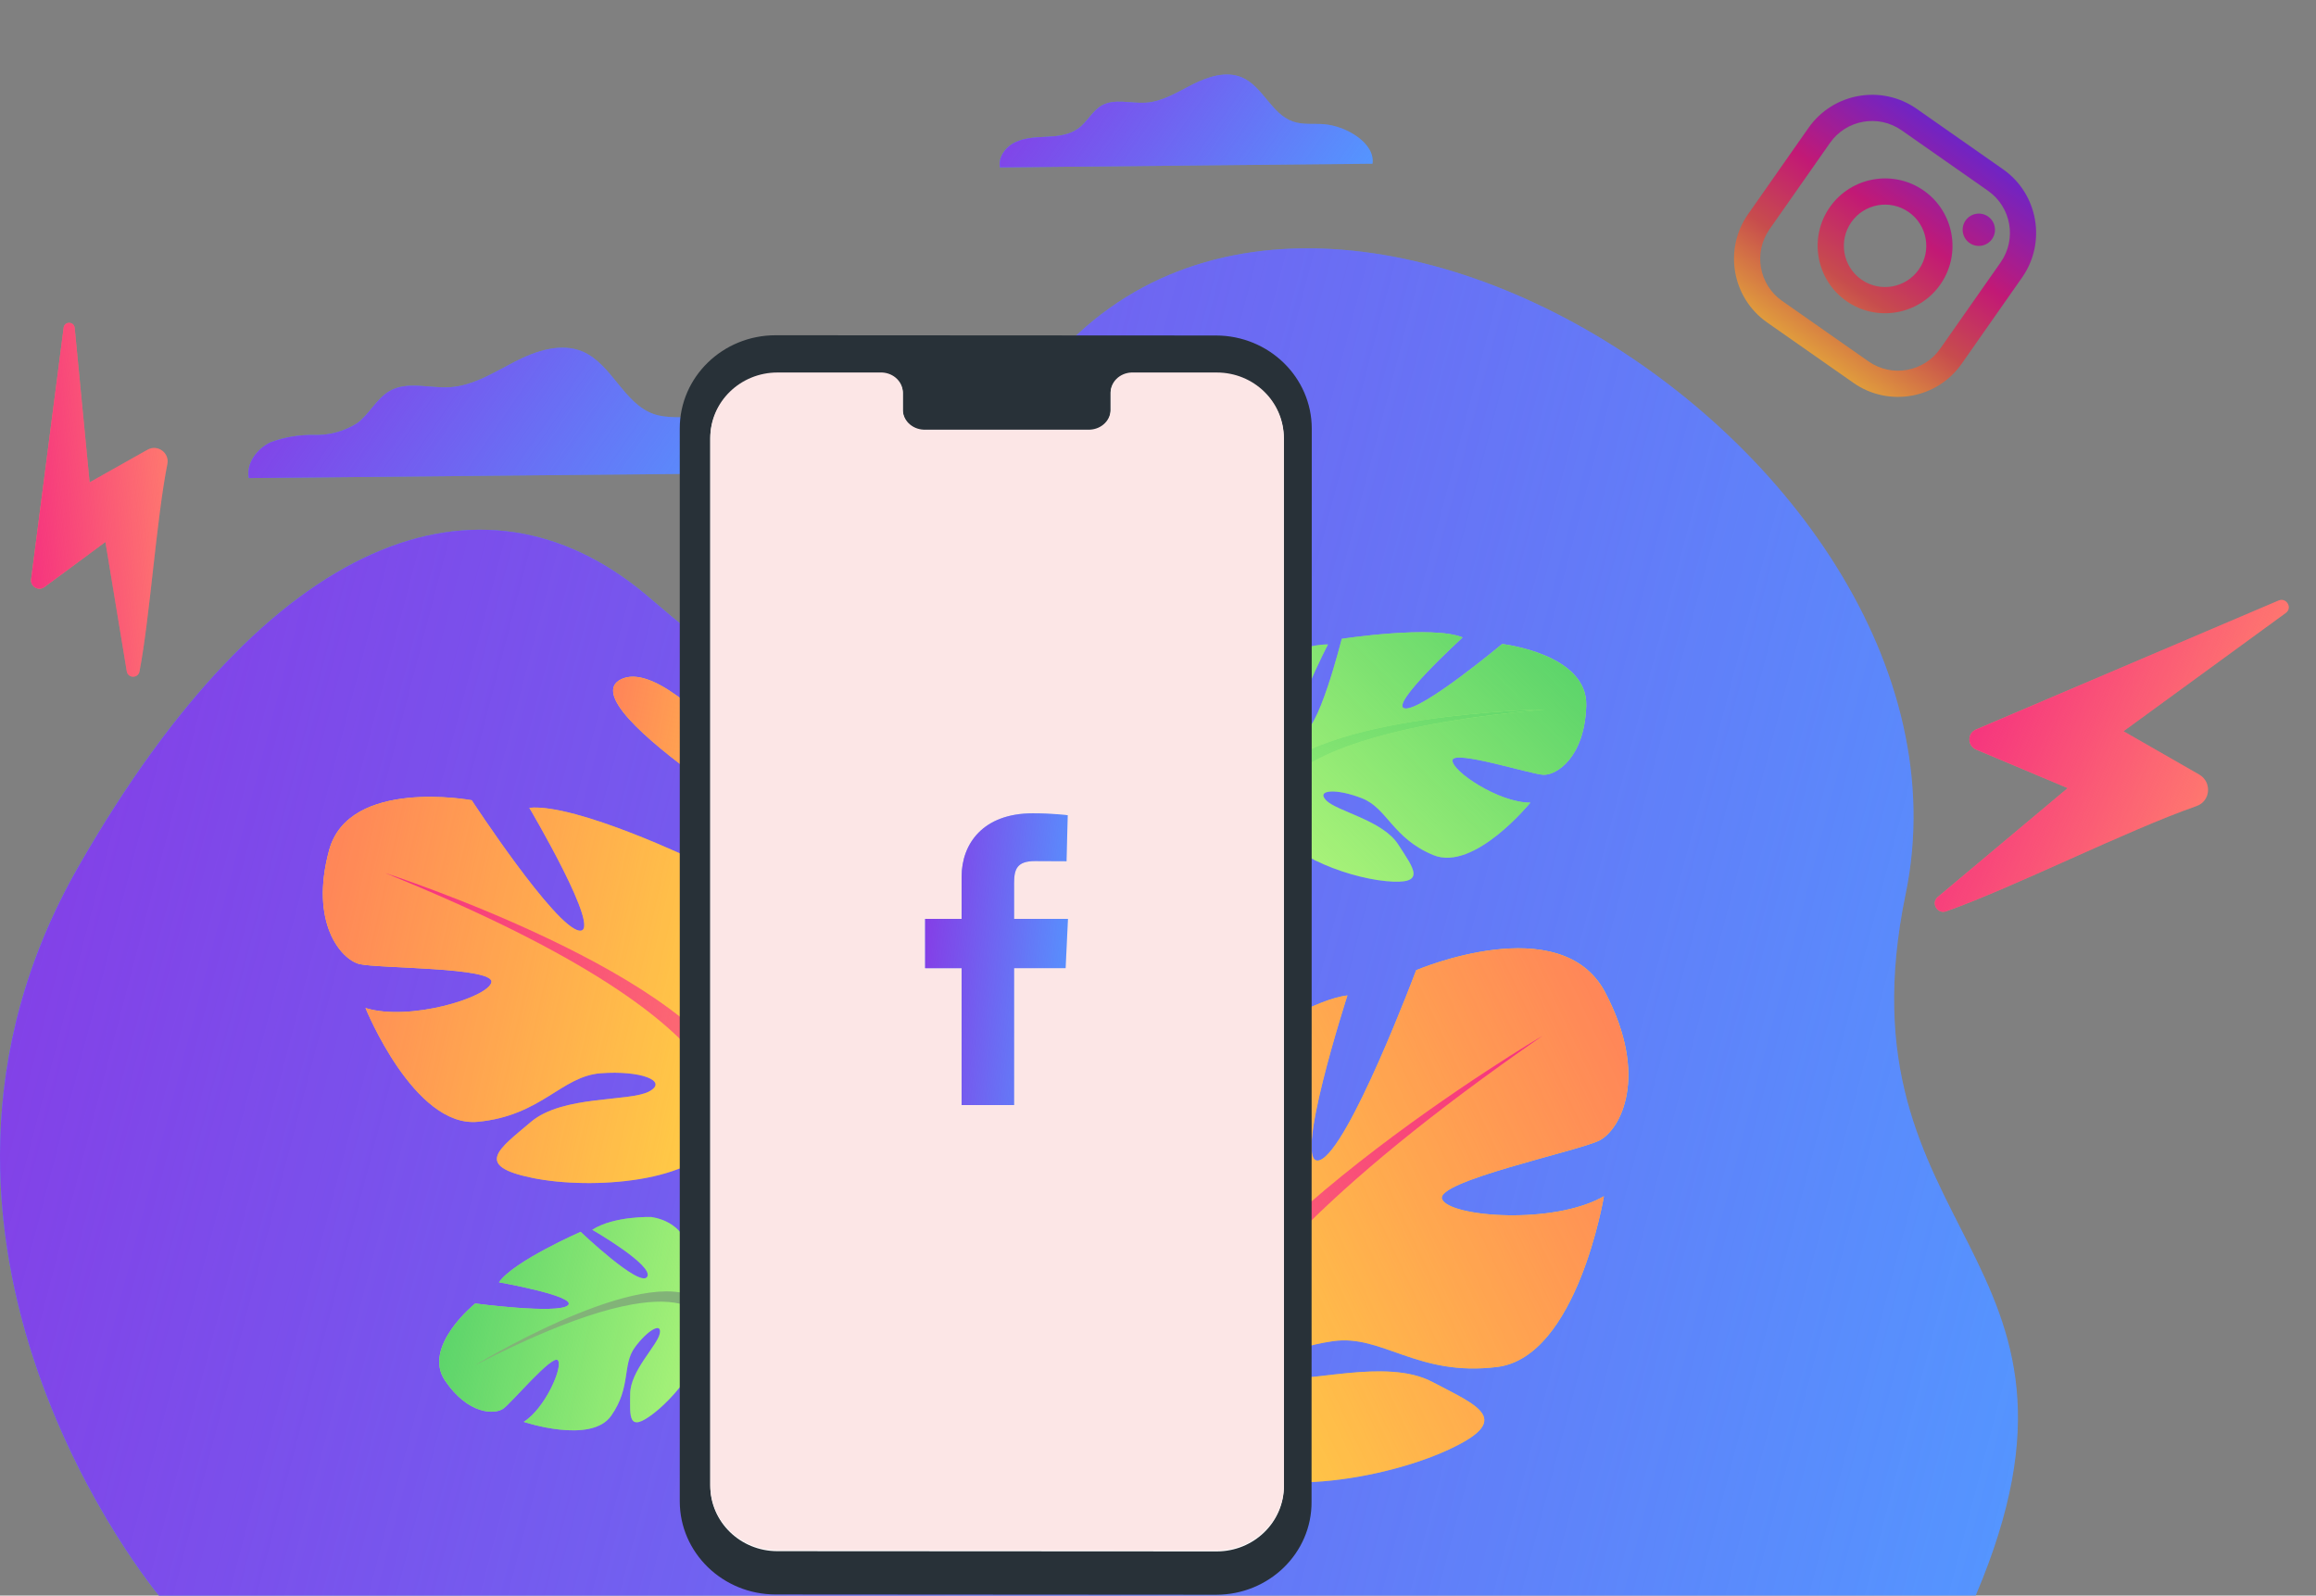 <svg width="373" height="257" viewBox="0 0 373 257" fill="none" xmlns="http://www.w3.org/2000/svg">
<rect x="0" y="0" width="373" height="257" fill="#808080" stroke="none"/>
<path fill-rule="evenodd" clip-rule="evenodd" d="M25.601 257C25.601 257 -22.027 200.119 12.643 139.569C43.403 85.844 77.489 73.805 103.802 95.607C115.008 104.893 133.499 125.584 161.001 70.917C198.503 -3.634 322.015 70.919 306.913 143.993C295.441 199.498 341.822 201.516 318.19 257H25.601Z" fill="#5496FF"/>
<path fill-rule="evenodd" clip-rule="evenodd" d="M25.601 257C25.601 257 -22.027 200.119 12.643 139.569C43.403 85.844 77.489 73.805 103.802 95.607C115.008 104.893 133.499 125.584 161.001 70.917C198.503 -3.634 322.015 70.919 306.913 143.993C295.441 199.498 341.822 201.516 318.19 257H25.601Z" fill="url(#paint0_linear_14378_45491)"/>
<path fill-rule="evenodd" clip-rule="evenodd" d="M133.027 138.747C133.027 138.747 109.332 105.019 100.072 109.391C90.812 113.764 133.027 138.747 133.027 138.747Z" fill="#FFDF40"/>
<path fill-rule="evenodd" clip-rule="evenodd" d="M133.027 138.747C133.027 138.747 109.332 105.019 100.072 109.391C90.812 113.764 133.027 138.747 133.027 138.747Z" fill="url(#paint1_linear_14378_45491)"/>
<path fill-rule="evenodd" clip-rule="evenodd" d="M111.486 208.731C111.486 208.731 113.764 197.447 104.918 196.029C104.918 196.029 98.919 195.818 95.387 198.081C95.387 198.081 105.419 203.873 104.226 205.673C103.033 207.473 93.513 198.413 93.513 198.413C93.513 198.413 82.758 203.123 80.358 206.536C80.358 206.536 93.066 208.799 91.467 210.25C89.868 211.702 76.534 209.959 76.534 209.959C76.534 209.959 67.942 216.88 71.684 222.389C75.426 227.899 79.697 227.859 81.049 226.901C82.401 225.944 89.019 218.034 89.86 219.11C90.702 220.186 87.79 226.864 84.345 229.026C84.345 229.026 95.163 232.669 98.422 228.052C101.68 223.436 100.173 219.847 102.239 217.03C104.304 214.214 106.674 212.895 106.25 214.827C105.827 216.758 101.51 220.818 101.491 224.509C101.472 228.2 101.106 230.888 105.322 227.624C109.538 224.359 115.139 216.811 113.312 212.772C111.486 208.731 111.486 208.731 111.486 208.731Z" fill="#AFF57A"/>
<path fill-rule="evenodd" clip-rule="evenodd" d="M111.486 208.731C111.486 208.731 113.764 197.447 104.918 196.029C104.918 196.029 98.919 195.818 95.387 198.081C95.387 198.081 105.419 203.873 104.226 205.673C103.033 207.473 93.513 198.413 93.513 198.413C93.513 198.413 82.758 203.123 80.358 206.536C80.358 206.536 93.066 208.799 91.467 210.25C89.868 211.702 76.534 209.959 76.534 209.959C76.534 209.959 67.942 216.88 71.684 222.389C75.426 227.899 79.697 227.859 81.049 226.901C82.401 225.944 89.019 218.034 89.86 219.11C90.702 220.186 87.79 226.864 84.345 229.026C84.345 229.026 95.163 232.669 98.422 228.052C101.68 223.436 100.173 219.847 102.239 217.03C104.304 214.214 106.674 212.895 106.25 214.827C105.827 216.758 101.51 220.818 101.491 224.509C101.472 228.2 101.106 230.888 105.322 227.624C109.538 224.359 115.139 216.811 113.312 212.772C111.486 208.731 111.486 208.731 111.486 208.731Z" fill="url(#paint2_linear_14378_45491)"/>
<path fill-rule="evenodd" clip-rule="evenodd" d="M76.438 219.939C76.438 219.939 101.671 204.538 111.487 208.731C111.487 208.731 114.854 211.799 120.649 213.069L122.173 214.378C122.173 214.378 115.071 212.163 113.313 212.772C113.313 212.772 110.709 202.237 76.438 219.939Z" fill="#82B378"/>
<path fill-rule="evenodd" clip-rule="evenodd" d="M119.211 175.802C119.211 175.802 137.534 165.541 128.983 151.615C128.983 151.615 122.142 143.064 114.813 140.865C114.813 140.865 118.722 161.632 114.813 162.12C110.904 162.609 112.126 138.666 112.126 138.666C112.126 138.666 92.825 129.383 85.251 130.115C85.251 130.115 97.223 150.393 93.314 149.905C89.405 149.416 75.967 128.894 75.967 128.894C75.967 128.894 56.178 125.228 53.002 136.956C49.826 148.683 54.956 154.547 57.888 155.279C60.82 156.012 79.632 155.768 79.144 158.211C78.655 160.654 65.951 164.563 58.865 162.365C58.865 162.365 66.684 181.665 76.945 180.688C87.206 179.711 90.382 173.359 96.734 172.87C103.086 172.381 107.728 174.091 104.552 175.802C101.376 177.512 90.626 176.361 85.496 180.723C80.365 185.085 76.212 187.773 85.74 189.727C95.268 191.682 112.37 190.46 115.79 183.131C119.211 175.802 119.211 175.802 119.211 175.802Z" fill="#FFDF40"/>
<path fill-rule="evenodd" clip-rule="evenodd" d="M119.211 175.802C119.211 175.802 137.534 165.541 128.983 151.615C128.983 151.615 122.142 143.064 114.813 140.865C114.813 140.865 118.722 161.632 114.813 162.12C110.904 162.609 112.126 138.666 112.126 138.666C112.126 138.666 92.825 129.383 85.251 130.115C85.251 130.115 97.223 150.393 93.314 149.905C89.405 149.416 75.967 128.894 75.967 128.894C75.967 128.894 56.178 125.228 53.002 136.956C49.826 148.683 54.956 154.547 57.888 155.279C60.82 156.012 79.632 155.768 79.144 158.211C78.655 160.654 65.951 164.563 58.865 162.365C58.865 162.365 66.684 181.665 76.945 180.688C87.206 179.711 90.382 173.359 96.734 172.87C103.086 172.381 107.728 174.091 104.552 175.802C101.376 177.512 90.626 176.361 85.496 180.723C80.365 185.085 76.212 187.773 85.74 189.727C95.268 191.682 112.37 190.46 115.79 183.131C119.211 175.802 119.211 175.802 119.211 175.802Z" fill="url(#paint3_linear_14378_45491)"/>
<path fill-rule="evenodd" clip-rule="evenodd" d="M62.041 140.625C62.041 140.625 113.347 157.238 119.21 175.806C119.21 175.806 118.966 184.112 124.096 193.641V197.305C124.096 197.305 118.722 184.845 115.79 183.135C115.79 183.135 127.272 167.011 62.041 140.625Z" fill="#FF7C6E"/>
<path fill-rule="evenodd" clip-rule="evenodd" d="M62.041 140.625C62.041 140.625 113.347 157.238 119.21 175.806C119.21 175.806 118.966 184.112 124.096 193.641V197.305C124.096 197.305 118.722 184.845 115.79 183.135C115.79 183.135 127.272 167.011 62.041 140.625Z" fill="url(#paint4_linear_14378_45491)"/>
<path fill-rule="evenodd" clip-rule="evenodd" d="M203.929 125.983C203.929 125.983 193.901 115.515 202.354 108.046C202.354 108.046 208.594 103.779 213.875 103.805C213.875 103.805 207.108 116.727 209.59 117.837C212.072 118.948 216.093 102.896 216.093 102.896C216.093 102.896 230.706 100.658 235.559 102.671C235.559 102.671 223.567 113.642 226.245 114.107C228.925 114.574 241.933 103.735 241.933 103.735C241.933 103.735 255.737 105.307 255.469 113.689C255.201 122.071 250.631 124.906 248.548 124.799C246.465 124.692 234.095 120.737 233.925 122.449C233.756 124.161 241.354 129.302 246.475 129.28C246.475 129.28 237.422 140.445 230.845 137.73C224.268 135.016 223.453 130.183 219.357 128.579C215.263 126.975 211.854 127.169 213.605 128.938C215.357 130.707 222.686 132.117 225.193 136.03C227.7 139.943 229.9 142.555 223.216 141.924C216.532 141.293 205.488 137.038 204.709 131.511C203.929 125.983 203.929 125.983 203.929 125.983Z" fill="#AFF57A"/>
<path fill-rule="evenodd" clip-rule="evenodd" d="M203.929 125.983C203.929 125.983 193.901 115.515 202.354 108.046C202.354 108.046 208.594 103.779 213.875 103.805C213.875 103.805 207.108 116.727 209.59 117.837C212.072 118.948 216.093 102.896 216.093 102.896C216.093 102.896 230.706 100.658 235.559 102.671C235.559 102.671 223.567 113.642 226.245 114.107C228.925 114.574 241.933 103.735 241.933 103.735C241.933 103.735 255.737 105.307 255.469 113.689C255.201 122.071 250.631 124.906 248.548 124.799C246.465 124.692 234.095 120.737 233.925 122.449C233.756 124.161 241.354 129.302 246.475 129.28C246.475 129.28 237.422 140.445 230.845 137.73C224.268 135.016 223.453 130.183 219.357 128.579C215.263 126.975 211.854 127.169 213.605 128.938C215.357 130.707 222.686 132.117 225.193 136.03C227.7 139.943 229.9 142.555 223.216 141.924C216.532 141.293 205.488 137.038 204.709 131.511C203.929 125.983 203.929 125.983 203.929 125.983Z" fill="url(#paint5_linear_14378_45491)"/>
<path fill-rule="evenodd" clip-rule="evenodd" d="M248.763 114.277C248.763 114.277 211.544 114.9 203.93 125.975C203.93 125.975 202.416 131.507 197.107 136.762L196.369 139.183C196.369 139.183 202.429 132.04 204.71 131.503C204.71 131.503 200.38 118.543 248.763 114.277Z" fill="#AFF57A"/>
<path fill-rule="evenodd" clip-rule="evenodd" d="M248.763 114.277C248.763 114.277 211.544 114.9 203.93 125.975C203.93 125.975 202.416 131.507 197.107 136.762L196.369 139.183C196.369 139.183 202.429 132.04 204.71 131.503C204.71 131.503 200.38 118.543 248.763 114.277Z" fill="url(#paint6_linear_14378_45491)"/>
<path fill-rule="evenodd" clip-rule="evenodd" d="M187.876 225.82C187.876 225.82 162.535 218.262 169.204 198.796C169.204 198.796 175.253 186.405 183.652 181.684C183.652 181.684 184.572 208.276 189.509 207.799C194.446 207.322 186.348 178.242 186.348 178.242C186.348 178.242 207.503 161.517 217.011 160.33C217.011 160.33 207.89 188.543 212.558 186.866C217.226 185.188 228.081 156.271 228.081 156.271C228.081 156.271 251.385 146.314 258.519 159.848C265.653 173.381 260.965 181.999 257.565 183.708C254.165 185.416 230.984 190.3 232.257 193.167C233.531 196.034 250.217 197.336 258.316 192.682C258.316 192.682 254.029 218.55 241.153 220.177C228.276 221.804 222.623 214.874 214.684 216.024C206.745 217.175 201.513 220.555 205.887 221.781C210.26 223.007 223.151 218.631 230.656 222.577C238.162 226.522 244.005 228.68 232.837 233.707C221.669 238.734 200.32 241.946 194.098 233.883C187.876 225.82 187.876 225.82 187.876 225.82Z" fill="#FFDF40"/>
<path fill-rule="evenodd" clip-rule="evenodd" d="M187.876 225.82C187.876 225.82 162.535 218.262 169.204 198.796C169.204 198.796 175.253 186.405 183.652 181.684C183.652 181.684 184.572 208.276 189.509 207.799C194.446 207.322 186.348 178.242 186.348 178.242C186.348 178.242 207.503 161.517 217.011 160.33C217.011 160.33 207.89 188.543 212.558 186.866C217.226 185.188 228.081 156.271 228.081 156.271C228.081 156.271 251.385 146.314 258.519 159.848C265.653 173.381 260.965 181.999 257.565 183.708C254.165 185.416 230.984 190.3 232.257 193.167C233.531 196.034 250.217 197.336 258.316 192.682C258.316 192.682 254.029 218.55 241.153 220.177C228.276 221.804 222.623 214.874 214.684 216.024C206.745 217.175 201.513 220.555 205.887 221.781C210.26 223.007 223.151 218.631 230.656 222.577C238.162 226.522 244.005 228.68 232.837 233.707C221.669 238.734 200.32 241.946 194.098 233.883C187.876 225.82 187.876 225.82 187.876 225.82Z" fill="url(#paint7_linear_14378_45491)"/>
<path fill-rule="evenodd" clip-rule="evenodd" d="M248.422 166.844C248.422 166.844 189.963 201.393 187.876 225.822C187.876 225.822 190.465 235.961 186.787 249.081L187.797 253.584C187.797 253.584 190.967 236.794 194.098 233.885C194.098 233.885 175.546 217.238 248.422 166.844Z" fill="#FF7C6E"/>
<path fill-rule="evenodd" clip-rule="evenodd" d="M248.422 166.844C248.422 166.844 189.963 201.393 187.876 225.822C187.876 225.822 190.465 235.961 186.787 249.081L187.797 253.584C187.797 253.584 190.967 236.794 194.098 233.885C194.098 233.885 175.546 217.238 248.422 166.844Z" fill="url(#paint8_linear_14378_45491)"/>
<path d="M122.956 76.21C123.598 71.536 117.084 67.688 112.199 67.287C109.868 67.086 107.45 67.45 105.242 66.673C100.468 64.981 98.556 58.702 93.88 56.646C90.389 55.155 86.38 56.483 83 58.213C79.62 59.943 76.265 62.123 72.49 62.374C69.209 62.587 65.631 61.346 62.757 62.975C60.611 64.229 59.488 66.735 57.514 68.177C55.46 69.467 53.082 70.124 50.668 70.069C48.261 70.003 45.862 70.398 43.599 71.235C41.416 72.25 39.615 74.606 40.071 77L122.956 76.21Z" fill="#5496FF"/>
<path d="M122.956 76.21C123.598 71.536 117.084 67.688 112.199 67.287C109.868 67.086 107.45 67.45 105.242 66.673C100.468 64.981 98.556 58.702 93.88 56.646C90.389 55.155 86.38 56.483 83 58.213C79.62 59.943 76.265 62.123 72.49 62.374C69.209 62.587 65.631 61.346 62.757 62.975C60.611 64.229 59.488 66.735 57.514 68.177C55.46 69.467 53.082 70.124 50.668 70.069C48.261 70.003 45.862 70.398 43.599 71.235C41.416 72.25 39.615 74.606 40.071 77L122.956 76.21Z" fill="url(#paint9_linear_14378_45491)"/>
<path d="M221.056 26.373C221.512 23.038 216.8 20.292 213.261 20.004C211.576 19.87 209.827 20.13 208.226 19.568C204.764 18.368 203.381 13.887 199.996 12.462C197.475 11.395 194.56 12.35 192.11 13.578C189.659 14.807 187.243 16.387 184.505 16.542C182.124 16.689 179.54 15.84 177.482 16.97C175.93 17.841 175.123 19.625 173.69 20.678C172.258 21.731 170.467 21.935 168.725 22.026C166.984 22.117 165.214 22.139 163.613 22.862C162.012 23.585 160.727 25.256 161.05 26.963L221.056 26.373Z" fill="#5496FF"/>
<path d="M221.056 26.373C221.512 23.038 216.8 20.292 213.261 20.004C211.576 19.87 209.827 20.13 208.226 19.568C204.764 18.368 203.381 13.887 199.996 12.462C197.475 11.395 194.56 12.35 192.11 13.578C189.659 14.807 187.243 16.387 184.505 16.542C182.124 16.689 179.54 15.84 177.482 16.97C175.93 17.841 175.123 19.625 173.69 20.678C172.258 21.731 170.467 21.935 168.725 22.026C166.984 22.117 165.214 22.139 163.613 22.862C162.012 23.585 160.727 25.256 161.05 26.963L221.056 26.373Z" fill="url(#paint10_linear_14378_45491)"/>
<path d="M195.851 256.871L124.926 256.825C116.401 256.825 109.477 250.101 109.477 241.812V69.007C109.477 60.717 116.401 53.993 124.926 54L195.816 54.039C204.348 54.039 211.265 60.763 211.265 69.052L211.23 241.857C211.3 250.153 204.383 256.871 195.851 256.871Z" fill="#283138"/>
<path d="M195.957 60.156H182.207C181.279 60.198 180.407 60.579 179.782 61.214C179.157 61.85 178.829 62.689 178.871 63.547V65.971C178.913 66.83 178.585 67.67 177.958 68.306C177.332 68.942 176.458 69.321 175.529 69.362H148.739C147.81 69.32 146.937 68.938 146.311 68.301C145.686 67.664 145.359 66.824 145.403 65.964V63.547C145.445 62.689 145.118 61.85 144.492 61.214C143.867 60.579 142.995 60.198 142.067 60.156H125.214C119.238 60.156 114.393 64.866 114.393 70.674V239.334C114.393 245.136 119.231 249.846 125.2 249.852L195.957 249.891C201.933 249.891 206.778 245.188 206.778 239.38L206.764 70.694C206.764 64.847 201.933 60.156 195.957 60.156Z" fill="white"/>
<path d="M195.957 60H182.207C181.279 60.042 180.407 60.423 179.782 61.058C179.157 61.694 178.829 62.533 178.871 63.391V65.814C178.913 66.674 178.585 67.514 177.958 68.15C177.332 68.785 176.458 69.165 175.529 69.205H148.739C147.81 69.163 146.937 68.782 146.311 68.145C145.686 67.508 145.359 66.667 145.403 65.808V63.391C145.445 62.533 145.118 61.694 144.492 61.058C143.867 60.423 142.995 60.042 142.067 60H125.214C119.238 60 114.393 64.71 114.393 70.518V239.178C114.393 244.979 119.231 249.689 125.2 249.696L195.957 249.735C201.933 249.735 206.778 245.031 206.778 239.224L206.764 70.537C206.764 64.69 201.933 60 195.957 60Z" fill="#FCE6E6"/>
<path d="M154.871 178V155.946H149V148.006H154.871V141.224C154.871 135.894 158.34 131 166.331 131C169.567 131 171.959 131.308 171.959 131.308L171.771 138.723C171.771 138.723 169.331 138.699 166.668 138.699C163.786 138.699 163.325 140.019 163.325 142.208V148.006H172L171.623 155.946H163.325V178H154.871Z" fill="#5496FF"/>
<path d="M154.871 178V155.946H149V148.006H154.871V141.224C154.871 135.894 158.34 131 166.331 131C169.567 131 171.959 131.308 171.959 131.308L171.771 138.723C171.771 138.723 169.331 138.699 166.668 138.699C163.786 138.699 163.325 140.019 163.325 142.208V148.006H172L171.623 155.946H163.325V178H154.871Z" fill="url(#paint11_linear_14378_45491)"/>
<path d="M322.595 27.265L308.689 17.528C303.037 13.571 295.22 14.949 291.263 20.601L281.526 34.507C277.569 40.158 278.947 47.975 284.598 51.933L298.504 61.67C304.156 65.627 311.973 64.248 315.93 58.597L325.667 44.691C329.624 39.039 328.246 31.222 322.595 27.265ZM312.469 56.173C309.844 59.922 304.677 60.834 300.928 58.209L287.022 48.471C283.273 45.846 282.362 40.679 284.987 36.93L294.724 23.024C297.349 19.275 302.516 18.364 306.265 20.989L320.171 30.726C323.92 33.351 324.831 38.519 322.206 42.268L312.469 56.173Z" fill="url(#paint12_linear_14378_45491)"/>
<path d="M309.828 30.699C304.921 27.264 298.135 28.46 294.699 33.367C291.264 38.273 292.46 45.06 297.367 48.496C302.273 51.931 309.06 50.734 312.496 45.828C315.931 40.922 314.734 34.135 309.828 30.699ZM299.79 45.035C296.787 42.932 296.058 38.793 298.16 35.79C300.263 32.788 304.402 32.058 307.404 34.16C310.407 36.263 311.137 40.402 309.034 43.405C306.932 46.407 302.793 47.137 299.79 45.035Z" fill="url(#paint13_linear_14378_45491)"/>
<path d="M317.203 39.14C318.38 39.965 320.003 39.678 320.828 38.501C321.653 37.323 321.366 35.7 320.189 34.876C319.011 34.051 317.388 34.337 316.564 35.515C315.739 36.693 316.025 38.316 317.203 39.14Z" fill="url(#paint14_linear_14378_45491)"/>
<path d="M313.433 146.789C324.148 143.009 342.664 133.696 353.747 129.842C356.028 129.048 356.281 125.955 354.168 124.746L341.998 117.782L368.139 98.729C369.255 97.915 368.244 96.18 366.971 96.723L318.229 117.511C316.808 118.118 316.832 120.129 318.268 120.735L333.003 126.944L312.088 144.479C310.937 145.445 312.011 147.29 313.433 146.789Z" fill="#FF7C6E"/>
<path d="M313.433 146.789C324.148 143.009 342.664 133.696 353.747 129.842C356.028 129.048 356.281 125.955 354.168 124.746L341.998 117.782L368.139 98.729C369.255 97.915 368.244 96.18 366.971 96.723L318.229 117.511C316.808 118.118 316.832 120.129 318.268 120.735L333.003 126.944L312.088 144.479C310.937 145.445 312.011 147.29 313.433 146.789Z" fill="url(#paint15_linear_14378_45491)"/>
<path d="M22.462 108.159C24.133 99.569 25.188 83.612 26.956 74.749C27.318 72.925 25.376 71.522 23.757 72.436L14.433 77.696L12.028 52.81C11.923 51.747 10.387 51.723 10.248 52.781L5.012 93.294C4.858 94.476 6.196 95.265 7.154 94.558L16.979 87.299L20.415 108.126C20.604 109.272 22.24 109.299 22.462 108.159Z" fill="#FF7C6E"/>
<path d="M22.462 108.159C24.133 99.569 25.188 83.612 26.956 74.749C27.318 72.925 25.376 71.522 23.757 72.436L14.433 77.696L12.028 52.81C11.923 51.747 10.387 51.723 10.248 52.781L5.012 93.294C4.858 94.476 6.196 95.265 7.154 94.558L16.979 87.299L20.415 108.126C20.604 109.272 22.24 109.299 22.462 108.159Z" fill="url(#paint16_linear_14378_45491)"/>
<defs>
<linearGradient id="paint0_linear_14378_45491" x1="325" y1="257" x2="-32.305" y2="163.646" gradientUnits="userSpaceOnUse">
<stop stop-color="#8739E5" stop-opacity="0"/>
<stop offset="1" stop-color="#8739E5"/>
</linearGradient>
<linearGradient id="paint1_linear_14378_45491" x1="133.027" y1="138.747" x2="94.328" y2="130.967" gradientUnits="userSpaceOnUse">
<stop stop-color="#FF8359" stop-opacity="0"/>
<stop offset="1" stop-color="#FF8359"/>
</linearGradient>
<linearGradient id="paint2_linear_14378_45491" x1="113.668" y1="230.391" x2="65.537" y2="219.903" gradientUnits="userSpaceOnUse">
<stop stop-color="#54D169" stop-opacity="0"/>
<stop offset="1" stop-color="#54D169"/>
</linearGradient>
<linearGradient id="paint3_linear_14378_45491" x1="131.257" y1="190.558" x2="42.556" y2="170.843" gradientUnits="userSpaceOnUse">
<stop stop-color="#FF8359" stop-opacity="0"/>
<stop offset="1" stop-color="#FF8359"/>
</linearGradient>
<linearGradient id="paint4_linear_14378_45491" x1="124.096" y1="197.305" x2="53.781" y2="183.875" gradientUnits="userSpaceOnUse">
<stop stop-color="#F5317F" stop-opacity="0"/>
<stop offset="1" stop-color="#F5317F"/>
</linearGradient>
<linearGradient id="paint5_linear_14378_45491" x1="216.204" y1="150.492" x2="260.332" y2="106.902" gradientUnits="userSpaceOnUse">
<stop stop-color="#54D169" stop-opacity="0"/>
<stop offset="1" stop-color="#54D169"/>
</linearGradient>
<linearGradient id="paint6_linear_14378_45491" x1="200.116" y1="145.097" x2="222.869" y2="93.685" gradientUnits="userSpaceOnUse">
<stop stop-color="#54D169" stop-opacity="0"/>
<stop offset="1" stop-color="#54D169"/>
</linearGradient>
<linearGradient id="paint7_linear_14378_45491" x1="177.142" y1="247.271" x2="280.692" y2="198.605" gradientUnits="userSpaceOnUse">
<stop stop-color="#FF8359" stop-opacity="0"/>
<stop offset="1" stop-color="#FF8359"/>
</linearGradient>
<linearGradient id="paint8_linear_14378_45491" x1="187.797" y1="253.584" x2="270.489" y2="217.707" gradientUnits="userSpaceOnUse">
<stop stop-color="#F5317F" stop-opacity="0"/>
<stop offset="1" stop-color="#F5317F"/>
</linearGradient>
<linearGradient id="paint9_linear_14378_45491" x1="123" y1="77" x2="56.93" y2="31.445" gradientUnits="userSpaceOnUse">
<stop stop-color="#8739E5" stop-opacity="0"/>
<stop offset="1" stop-color="#8739E5"/>
</linearGradient>
<linearGradient id="paint10_linear_14378_45491" x1="221.086" y1="26.963" x2="173.749" y2="-6.199" gradientUnits="userSpaceOnUse">
<stop stop-color="#8739E5" stop-opacity="0"/>
<stop offset="1" stop-color="#8739E5"/>
</linearGradient>
<linearGradient id="paint11_linear_14378_45491" x1="172" y1="178" x2="145.183" y2="175.711" gradientUnits="userSpaceOnUse">
<stop stop-color="#8739E5" stop-opacity="0"/>
<stop offset="1" stop-color="#8739E5"/>
</linearGradient>
<linearGradient id="paint12_linear_14378_45491" x1="291.622" y1="56.701" x2="315.455" y2="22.664" gradientUnits="userSpaceOnUse">
<stop stop-color="#E09B3D"/>
<stop offset="0.3" stop-color="#C74C4D"/>
<stop offset="0.6" stop-color="#C21975"/>
<stop offset="1" stop-color="#7024C4"/>
</linearGradient>
<linearGradient id="paint13_linear_14378_45491" x1="291.622" y1="56.7" x2="315.455" y2="22.663" gradientUnits="userSpaceOnUse">
<stop stop-color="#E09B3D"/>
<stop offset="0.3" stop-color="#C74C4D"/>
<stop offset="0.6" stop-color="#C21975"/>
<stop offset="1" stop-color="#7024C4"/>
</linearGradient>
<linearGradient id="paint14_linear_14378_45491" x1="300.537" y1="62.941" x2="324.37" y2="28.904" gradientUnits="userSpaceOnUse">
<stop stop-color="#E09B3D"/>
<stop offset="0.3" stop-color="#C74C4D"/>
<stop offset="0.6" stop-color="#C21975"/>
<stop offset="1" stop-color="#7024C4"/>
</linearGradient>
<linearGradient id="paint15_linear_14378_45491" x1="372.122" y1="99.124" x2="331.669" y2="80.735" gradientUnits="userSpaceOnUse">
<stop stop-color="#F5317F" stop-opacity="0"/>
<stop offset="1" stop-color="#F5317F"/>
</linearGradient>
<linearGradient id="paint16_linear_14378_45491" x1="27" y1="52" x2="1.279" y2="53.732" gradientUnits="userSpaceOnUse">
<stop stop-color="#F5317F" stop-opacity="0"/>
<stop offset="1" stop-color="#F5317F"/>
</linearGradient>
</defs>
</svg>
